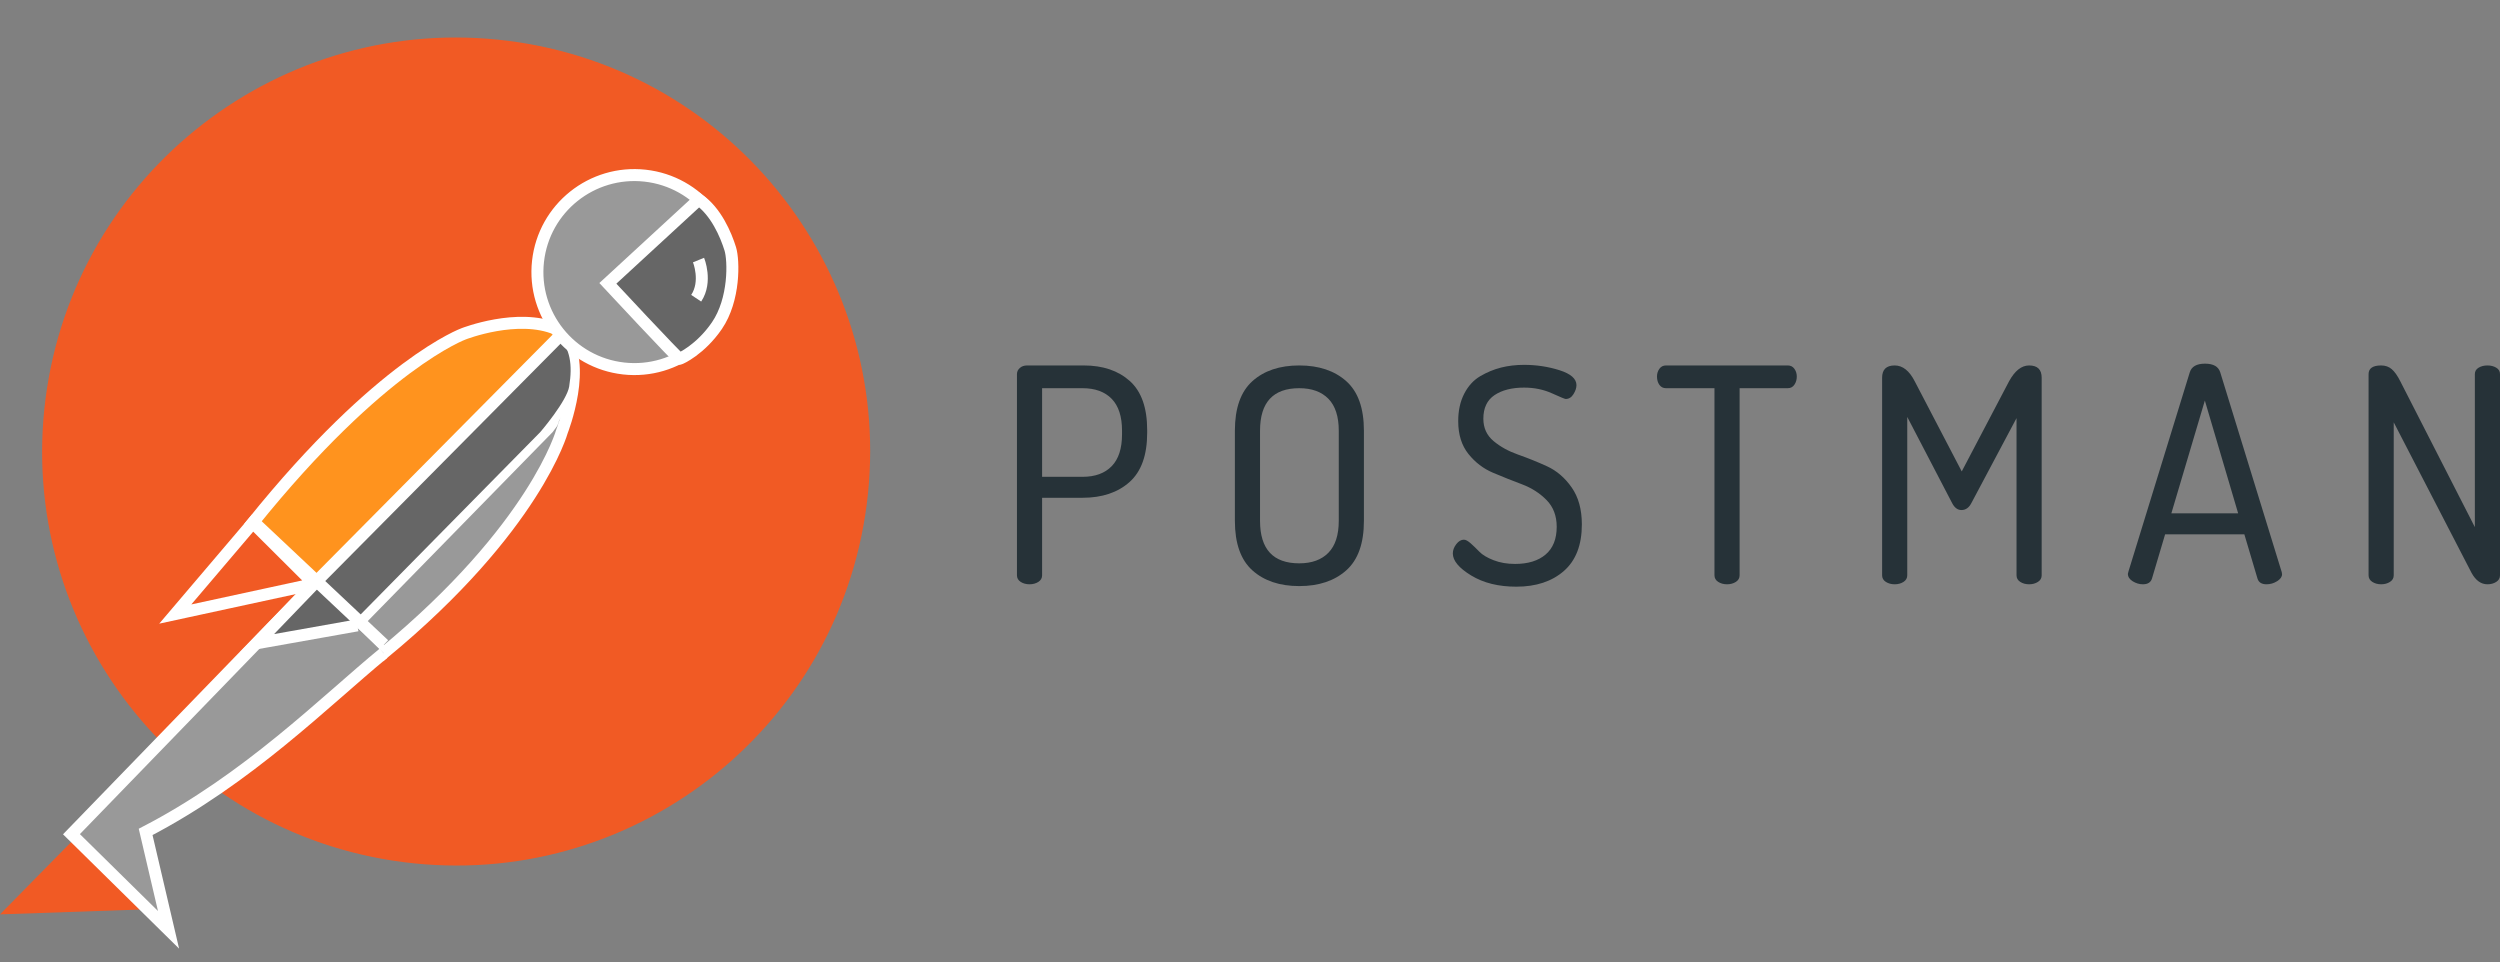 <?xml version="1.0" encoding="UTF-8" standalone="no"?>
<svg width="400px" height="154px" viewBox="0 0 400 154" version="1.1" xmlns="http://www.w3.org/2000/svg" xmlns:xlink="http://www.w3.org/1999/xlink">
    <rect x="0" y="0" width="400" height="154" fill="#808080" stroke="none"/>
    <!-- Generator: Sketch 3.8.3 (29802) - http://www.bohemiancoding.com/sketch -->
    <title>Artboard 4</title>
    <desc>Created with Sketch.</desc>
    <defs></defs>
    <g id="Page-1" stroke="none" stroke-width="1" fill="none" fill-rule="evenodd">
        <g id="Artboard-4">
            <path d="M166.736,76.291 L173.202,76.291 C175.214,76.291 176.771,75.724 177.872,74.59 C178.974,73.456 179.525,71.756 179.525,69.489 L179.525,68.914 C179.525,66.647 178.974,64.946 177.872,63.812 C176.771,62.68 175.214,62.112 173.202,62.112 L166.736,62.112 L166.736,76.291 L166.736,76.291 Z M162.713,92.049 L162.713,59.861 C162.713,59.479 162.864,59.15 163.168,58.879 C163.47,58.607 163.862,58.472 164.341,58.472 L173.394,58.472 C176.46,58.472 178.918,59.303 180.77,60.963 C182.622,62.623 183.548,65.242 183.548,68.817 L183.548,69.249 C183.548,72.826 182.606,75.452 180.722,77.129 C178.838,78.806 176.331,79.644 173.202,79.644 L166.736,79.644 L166.736,92.049 C166.736,92.497 166.536,92.848 166.137,93.103 C165.737,93.358 165.267,93.486 164.724,93.486 C164.181,93.486 163.71,93.358 163.311,93.103 C162.911,92.848 162.713,92.497 162.713,92.049 L162.713,92.049 L162.713,92.049 Z" id="Fill-1" fill="#263238"></path>
            <path d="M201.605,83.331 C201.605,87.866 203.696,90.133 207.88,90.133 C209.892,90.133 211.448,89.566 212.551,88.433 C213.652,87.3 214.203,85.599 214.203,83.331 L214.203,68.914 C214.203,66.647 213.652,64.946 212.551,63.812 C211.448,62.68 209.892,62.112 207.88,62.112 C203.696,62.112 201.605,64.38 201.605,68.914 L201.605,83.331 L201.605,83.331 Z M197.582,83.331 L197.582,68.914 C197.582,65.306 198.516,62.663 200.384,60.986 C202.252,59.31 204.751,58.472 207.88,58.472 C211.009,58.472 213.516,59.31 215.4,60.986 C217.284,62.663 218.226,65.306 218.226,68.914 L218.226,83.331 C218.226,86.94 217.284,89.582 215.4,91.259 C213.516,92.935 211.009,93.773 207.88,93.773 C204.751,93.773 202.252,92.935 200.384,91.259 C198.516,89.582 197.582,86.94 197.582,83.331 L197.582,83.331 L197.582,83.331 Z" id="Fill-3" fill="#263238"></path>
            <path d="M232.452,88.553 C232.452,88.042 232.635,87.546 233.003,87.068 C233.369,86.589 233.776,86.349 234.224,86.349 C234.512,86.349 234.878,86.549 235.326,86.948 C235.773,87.348 236.236,87.794 236.715,88.289 C237.194,88.784 237.944,89.232 238.966,89.63 C239.988,90.031 241.137,90.229 242.415,90.229 C244.49,90.229 246.119,89.726 247.301,88.72 C248.481,87.714 249.073,86.238 249.073,84.29 C249.073,82.533 248.529,81.105 247.444,80.002 C246.358,78.901 245.049,78.063 243.516,77.488 C241.983,76.913 240.443,76.299 238.894,75.644 C237.345,74.99 236.028,73.984 234.943,72.626 C233.857,71.269 233.314,69.521 233.314,67.381 C233.314,65.703 233.633,64.242 234.272,63 C234.91,61.758 235.765,60.822 236.835,60.192 C237.904,59.563 239.014,59.103 240.164,58.812 C241.313,58.522 242.542,58.376 243.851,58.376 C245.831,58.376 247.723,58.664 249.528,59.237 C251.331,59.811 252.234,60.607 252.234,61.623 C252.234,62.073 252.074,62.553 251.755,63.067 C251.436,63.58 251.02,63.837 250.51,63.837 C250.382,63.837 249.647,63.533 248.306,62.927 C246.965,62.321 245.48,62.017 243.851,62.017 C241.904,62.017 240.331,62.416 239.134,63.214 C237.936,64.013 237.337,65.274 237.337,66.998 C237.337,68.467 237.88,69.657 238.966,70.567 C240.051,71.477 241.369,72.203 242.918,72.746 C244.466,73.289 246.007,73.912 247.54,74.614 C249.073,75.317 250.382,76.443 251.468,77.991 C252.553,79.54 253.097,81.512 253.097,83.907 C253.097,87.197 252.138,89.679 250.222,91.355 C248.306,93.032 245.767,93.869 242.607,93.869 C239.764,93.869 237.362,93.274 235.397,92.081 C233.433,90.89 232.452,89.713 232.452,88.553" id="Fill-5" fill="#263238"></path>
            <path d="M265.118,60.246 C265.118,59.778 265.245,59.366 265.502,59.009 C265.757,58.65 266.108,58.472 266.555,58.472 L286.05,58.472 C286.497,58.472 286.848,58.65 287.104,59.009 C287.359,59.366 287.487,59.778 287.487,60.246 C287.487,60.743 287.359,61.179 287.104,61.553 C286.848,61.926 286.497,62.112 286.05,62.112 L278.338,62.112 L278.338,92.045 C278.338,92.493 278.138,92.846 277.74,93.101 C277.34,93.357 276.869,93.486 276.326,93.486 C275.783,93.486 275.312,93.357 274.913,93.101 C274.514,92.846 274.315,92.493 274.315,92.045 L274.315,62.112 L266.555,62.112 C266.108,62.112 265.757,61.933 265.502,61.576 C265.245,61.218 265.118,60.774 265.118,60.246" id="Fill-7" fill="#263238"></path>
            <path d="M301.138,92.049 L301.138,60.436 C301.138,59.127 301.809,58.472 303.15,58.472 C304.427,58.472 305.497,59.319 306.359,61.011 L313.879,75.428 L321.447,61.011 C322.373,59.319 323.442,58.472 324.657,58.472 C325.998,58.472 326.668,59.127 326.668,60.436 L326.668,92.049 C326.668,92.497 326.468,92.848 326.069,93.103 C325.669,93.359 325.199,93.486 324.657,93.486 C324.113,93.486 323.642,93.359 323.243,93.103 C322.844,92.848 322.644,92.497 322.644,92.049 L322.644,66.902 L315.412,80.506 C315.029,81.24 314.502,81.608 313.831,81.608 C313.224,81.608 312.729,81.24 312.346,80.506 L305.161,66.711 L305.161,92.049 C305.161,92.497 304.962,92.848 304.563,93.103 C304.163,93.359 303.693,93.486 303.15,93.486 C302.607,93.486 302.136,93.359 301.737,93.103 C301.337,92.848 301.138,92.497 301.138,92.049" id="Fill-9" fill="#263238"></path>
            <path d="M347.417,82.134 L358.104,82.134 L352.776,64.09 L347.417,82.134 L347.417,82.134 Z M340.462,91.81 C340.462,91.746 340.493,91.618 340.557,91.427 L350.36,59.583 C350.642,58.651 351.456,58.185 352.802,58.185 C354.148,58.185 354.962,58.655 355.245,59.593 L365.082,91.553 C365.082,91.613 365.089,91.673 365.105,91.733 C365.121,91.793 365.13,91.837 365.13,91.867 C365.13,92.287 364.867,92.662 364.339,92.991 C363.813,93.322 363.246,93.487 362.639,93.487 C361.873,93.487 361.394,93.185 361.202,92.581 L359.095,85.488 L346.42,85.488 L344.32,92.556 C344.131,93.176 343.646,93.487 342.861,93.487 C342.297,93.487 341.756,93.326 341.238,93.007 C340.72,92.688 340.462,92.289 340.462,91.81 L340.462,91.81 L340.462,91.81 Z" id="Fill-11" fill="#263238"></path>
            <path d="M378.972,92.049 L378.972,59.861 C378.972,58.936 379.643,58.472 380.984,58.472 C381.655,58.472 382.221,58.672 382.684,59.07 C383.147,59.471 383.602,60.117 384.05,61.011 L395.976,84.337 L395.976,59.861 C395.976,59.414 396.176,59.07 396.575,58.831 C396.974,58.592 397.445,58.472 397.988,58.472 C398.531,58.472 399.002,58.592 399.401,58.831 C399.8,59.07 400,59.414 400,59.861 L400,92.049 C400,92.497 399.8,92.848 399.401,93.103 C399.002,93.359 398.531,93.486 397.988,93.486 C396.966,93.486 396.12,92.88 395.45,91.665 L382.996,67.573 L382.996,92.049 C382.996,92.497 382.796,92.848 382.397,93.103 C381.997,93.359 381.527,93.486 380.984,93.486 C380.441,93.486 379.97,93.359 379.571,93.103 C379.172,92.848 378.972,92.497 378.972,92.049" id="Fill-13" fill="#263238"></path>
            <polygon id="Fill-16" fill="#F15A24" points="25.05 145.433 -6.99147771e-16 146.301 12.841 133.245"></polygon>
            <path d="M138.68,80.677 C134.026,116.964 100.834,142.601 64.553,137.942 C28.266,133.287 2.629,100.096 7.283,63.811 C11.94,27.527 45.125,1.887 81.415,6.547 C117.7,11.2 143.343,44.394 138.68,80.677" id="Fill-18" fill="#F15A24"></path>
            <path d="M89.872,53.413 C94.225,58.04 89.929,68.98 89.929,68.98 C89.929,68.98 85.683,84.447 61.373,104.504 L56.835,100.05 L87.694,68.51 L88.291,67.705 C89.112,66.367 89.792,53.323 89.872,53.413" id="Fill-21" fill="#999999"></path>
            <path d="M89.872,53.413 C94.225,58.04 89.929,68.98 89.929,68.98 C89.929,68.98 85.683,84.447 61.373,104.504 L56.835,100.05 L87.694,68.51 L88.291,67.705 C89.112,66.367 89.792,53.323 89.872,53.413 L89.872,53.413 L89.872,53.413 Z" id="Stroke-23" stroke="#FFFFFF" stroke-width="1.918"></path>
            <path d="M50.169,93.493 L89.807,53.299 C91.819,55.688 92.246,58.262 91.663,61.93 C91.27,64.469 86.883,69.545 86.883,69.545 L56.835,100.05" id="Fill-25" fill="#666666"></path>
            <path d="M50.169,93.493 L89.807,53.299 C91.819,55.688 92.246,58.262 91.663,61.93 C91.27,64.469 86.883,69.545 86.883,69.545 L56.835,100.05" id="Stroke-27" stroke="#FFFFFF" stroke-width="1.201"></path>
            <path d="M89.872,53.442 L50.169,93.493 L50.249,93.415 L50.234,93.421 L40.383,83.715 C60.927,58.166 74.208,53.401 74.208,53.401 C74.208,53.401 82.854,50.026 89.022,52.645 C89.496,52.899 89.702,53.046 89.872,53.442" id="Fill-29" fill="#FF931E"></path>
            <path d="M89.872,53.442 L50.169,93.493 L50.249,93.415 L50.234,93.421 L40.383,83.715 C60.927,58.166 74.208,53.401 74.208,53.401 C74.208,53.401 82.854,50.026 89.022,52.645 C89.496,52.899 89.702,53.046 89.872,53.442 L89.872,53.442 L89.872,53.442 Z" id="Stroke-31" stroke="#FFFFFF" stroke-width="1.918"></path>
            <path d="M61.373,104.504 C51.901,112.305 39.779,124.559 23.302,133.106 L26.967,148.773 L11.433,133.473 L50.169,93.493" id="Fill-33" fill="#999999"></path>
            <path d="M61.373,104.504 C51.901,112.305 39.779,124.559 23.302,133.106 L26.967,148.773 L11.433,133.473 L50.169,93.493" id="Stroke-35" stroke="#FFFFFF" stroke-width="1.918"></path>
            <polygon id="Fill-37" fill="#F15A24" points="40.651 83.848 50.273 93.433 28.042 98.248 40.437 83.675"></polygon>
            <polygon id="Stroke-39" stroke="#FFFFFF" stroke-width="1.918" points="40.651 83.848 50.273 93.433 28.042 98.248 40.437 83.675 40.651 83.848"></polygon>
            <path d="M86.081,41.818 C85.138,50.338 91.271,58.008 99.792,58.959 C108.305,59.904 115.981,53.765 116.931,45.249 C117.879,36.731 111.735,29.053 103.218,28.106 C94.697,27.165 87.026,33.297 86.081,41.818" id="Fill-41" fill="#999999"></path>
            <path d="M86.081,41.818 C85.138,50.338 91.271,58.008 99.792,58.959 C108.305,59.904 115.981,53.765 116.931,45.249 C117.879,36.731 111.735,29.053 103.218,28.106 C94.697,27.165 87.026,33.297 86.081,41.818 L86.081,41.818 L86.081,41.818 Z" id="Stroke-43" stroke="#FFFFFF" stroke-width="1.918"></path>
            <path d="M114.703,52.109 C117.566,47.926 117.418,41.668 116.842,39.814 C116.138,37.545 114.56,33.852 111.808,31.933 L97.256,45.337 C97.256,45.337 108.44,57.353 108.731,57.393 C108.852,57.407 112.092,55.923 114.703,52.109" id="Fill-45" fill="#666666"></path>
            <path d="M114.703,52.109 C117.566,47.926 117.418,41.668 116.842,39.814 C116.138,37.545 114.56,33.852 111.808,31.933 L97.256,45.337 C97.256,45.337 108.44,57.353 108.731,57.393 C108.852,57.407 112.092,55.923 114.703,52.109 L114.703,52.109 L114.703,52.109 Z" id="Stroke-47" stroke="#FFFFFF" stroke-width="1.918"></path>
            <path d="M111.766,41.609 C111.766,41.609 113.165,45.045 111.39,47.718" id="Stroke-49" stroke="#FFFFFF" stroke-width="1.918"></path>
            <polyline id="Fill-51" fill="#666666" points="57.178 100.057 41.117 102.915 50.812 92.843"></polyline>
            <polyline id="Stroke-53" stroke="#FFFFFF" stroke-width="1.918" points="57.178 100.057 41.117 102.915 50.812 92.843"></polyline>
            <path d="M41.023,83.918 L61.44,103.133" id="Stroke-55" stroke="#FFFFFF" stroke-width="1.918"></path>
        </g>
    </g>
</svg>